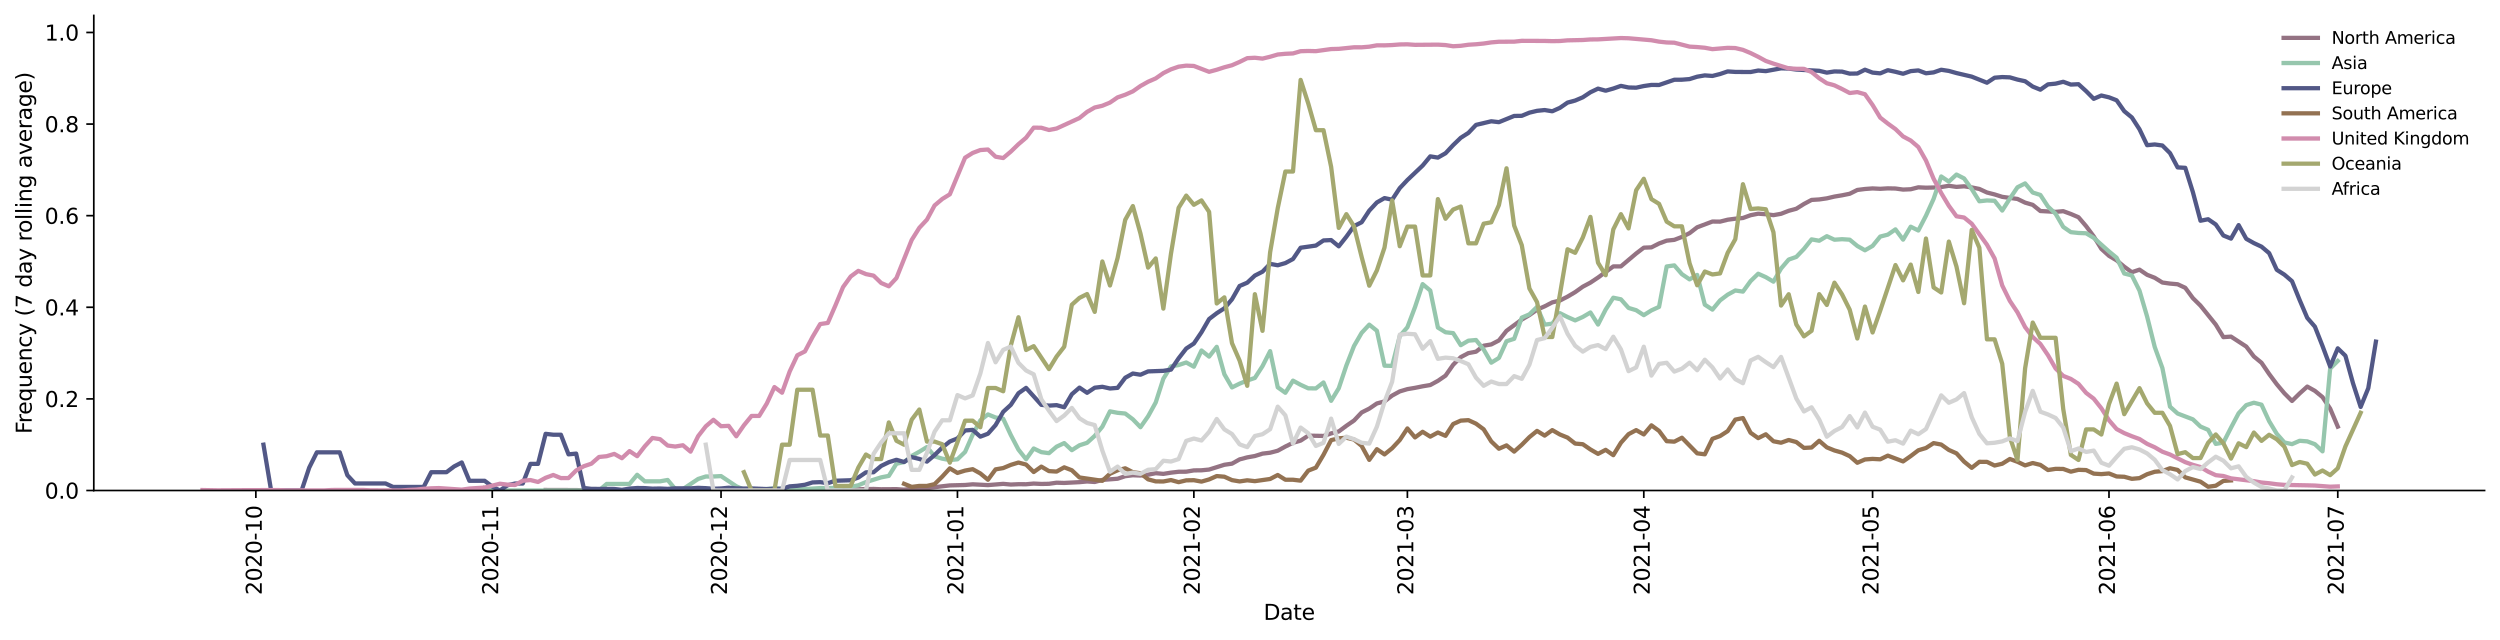 <?xml version="1.0" encoding="utf-8" standalone="no"?>
<!DOCTYPE svg PUBLIC "-//W3C//DTD SVG 1.1//EN"
  "http://www.w3.org/Graphics/SVG/1.1/DTD/svg11.dtd">
<svg height="298.621pt" version="1.1" viewBox="0 0 1166.981 298.621" width="1166.981pt" xmlns="http://www.w3.org/2000/svg" xmlns:xlink="http://www.w3.org/1999/xlink">
 <defs>
  <style type="text/css">*{stroke-linecap:butt;stroke-linejoin:round;}</style>
 </defs>
 <g id="figure_1">
  <g id="patch_1">
   <path d="M 0 298.621 
L 1166.981 298.621 
L 1166.981 0 
L 0 0 
z
" style="fill:#ffffff;"/>
  </g>
  <g id="axes_1">
   <g id="patch_2">
    <path d="M 43.781 228.96 
L 1159.781 228.96 
L 1159.781 7.2 
L 43.781 7.2 
z
" style="fill:#ffffff;"/>
   </g>
   <g id="matplotlib.axis_1">
    <g id="xtick_1">
     <g id="line2d_1">
      <defs>
       <path d="M 0 0 
L 0 3.5 
" id="m6bba696001" style="stroke:#000000;stroke-width:0.8;"/>
      </defs>
      <g>
       <use style="stroke:#000000;stroke-width:0.8;" x="119.427" xlink:href="#m6bba696001" y="228.96"/>
      </g>
     </g>
     <g id="text_1">
      <!-- 2020-10 -->
      <g transform="translate(122.187 277.743)rotate(-90)scale(0.1 -0.1)">
       <defs>
        <path d="M 1228 531 
L 3431 531 
L 3431 0 
L 469 0 
L 469 531 
Q 828 903 1448 1529 
Q 2069 2156 2228 2338 
Q 2531 2678 2651 2914 
Q 2772 3150 2772 3378 
Q 2772 3750 2511 3984 
Q 2250 4219 1831 4219 
Q 1534 4219 1204 4116 
Q 875 4013 500 3803 
L 500 4441 
Q 881 4594 1212 4672 
Q 1544 4750 1819 4750 
Q 2544 4750 2975 4387 
Q 3406 4025 3406 3419 
Q 3406 3131 3298 2873 
Q 3191 2616 2906 2266 
Q 2828 2175 2409 1742 
Q 1991 1309 1228 531 
z
" id="DejaVuSans-32" transform="scale(0.016)"/>
        <path d="M 2034 4250 
Q 1547 4250 1301 3770 
Q 1056 3291 1056 2328 
Q 1056 1369 1301 889 
Q 1547 409 2034 409 
Q 2525 409 2770 889 
Q 3016 1369 3016 2328 
Q 3016 3291 2770 3770 
Q 2525 4250 2034 4250 
z
M 2034 4750 
Q 2819 4750 3233 4129 
Q 3647 3509 3647 2328 
Q 3647 1150 3233 529 
Q 2819 -91 2034 -91 
Q 1250 -91 836 529 
Q 422 1150 422 2328 
Q 422 3509 836 4129 
Q 1250 4750 2034 4750 
z
" id="DejaVuSans-30" transform="scale(0.016)"/>
        <path d="M 313 2009 
L 1997 2009 
L 1997 1497 
L 313 1497 
L 313 2009 
z
" id="DejaVuSans-2d" transform="scale(0.016)"/>
        <path d="M 794 531 
L 1825 531 
L 1825 4091 
L 703 3866 
L 703 4441 
L 1819 4666 
L 2450 4666 
L 2450 531 
L 3481 531 
L 3481 0 
L 794 0 
L 794 531 
z
" id="DejaVuSans-31" transform="scale(0.016)"/>
       </defs>
       <use xlink:href="#DejaVuSans-32"/>
       <use x="63.623" xlink:href="#DejaVuSans-30"/>
       <use x="127.246" xlink:href="#DejaVuSans-32"/>
       <use x="190.869" xlink:href="#DejaVuSans-30"/>
       <use x="254.492" xlink:href="#DejaVuSans-2d"/>
       <use x="290.576" xlink:href="#DejaVuSans-31"/>
       <use x="354.199" xlink:href="#DejaVuSans-30"/>
      </g>
     </g>
    </g>
    <g id="xtick_2">
     <g id="line2d_2">
      <g>
       <use style="stroke:#000000;stroke-width:0.8;" x="229.781" xlink:href="#m6bba696001" y="228.96"/>
      </g>
     </g>
     <g id="text_2">
      <!-- 2020-11 -->
      <g transform="translate(232.541 277.743)rotate(-90)scale(0.1 -0.1)">
       <use xlink:href="#DejaVuSans-32"/>
       <use x="63.623" xlink:href="#DejaVuSans-30"/>
       <use x="127.246" xlink:href="#DejaVuSans-32"/>
       <use x="190.869" xlink:href="#DejaVuSans-30"/>
       <use x="254.492" xlink:href="#DejaVuSans-2d"/>
       <use x="290.576" xlink:href="#DejaVuSans-31"/>
       <use x="354.199" xlink:href="#DejaVuSans-31"/>
      </g>
     </g>
    </g>
    <g id="xtick_3">
     <g id="line2d_3">
      <g>
       <use style="stroke:#000000;stroke-width:0.8;" x="336.576" xlink:href="#m6bba696001" y="228.96"/>
      </g>
     </g>
     <g id="text_3">
      <!-- 2020-12 -->
      <g transform="translate(339.335 277.743)rotate(-90)scale(0.1 -0.1)">
       <use xlink:href="#DejaVuSans-32"/>
       <use x="63.623" xlink:href="#DejaVuSans-30"/>
       <use x="127.246" xlink:href="#DejaVuSans-32"/>
       <use x="190.869" xlink:href="#DejaVuSans-30"/>
       <use x="254.492" xlink:href="#DejaVuSans-2d"/>
       <use x="290.576" xlink:href="#DejaVuSans-31"/>
       <use x="354.199" xlink:href="#DejaVuSans-32"/>
      </g>
     </g>
    </g>
    <g id="xtick_4">
     <g id="line2d_4">
      <g>
       <use style="stroke:#000000;stroke-width:0.8;" x="446.93" xlink:href="#m6bba696001" y="228.96"/>
      </g>
     </g>
     <g id="text_4">
      <!-- 2021-01 -->
      <g transform="translate(449.689 277.743)rotate(-90)scale(0.1 -0.1)">
       <use xlink:href="#DejaVuSans-32"/>
       <use x="63.623" xlink:href="#DejaVuSans-30"/>
       <use x="127.246" xlink:href="#DejaVuSans-32"/>
       <use x="190.869" xlink:href="#DejaVuSans-31"/>
       <use x="254.492" xlink:href="#DejaVuSans-2d"/>
       <use x="290.576" xlink:href="#DejaVuSans-30"/>
       <use x="354.199" xlink:href="#DejaVuSans-31"/>
      </g>
     </g>
    </g>
    <g id="xtick_5">
     <g id="line2d_5">
      <g>
       <use style="stroke:#000000;stroke-width:0.8;" x="557.284" xlink:href="#m6bba696001" y="228.96"/>
      </g>
     </g>
     <g id="text_5">
      <!-- 2021-02 -->
      <g transform="translate(560.043 277.743)rotate(-90)scale(0.1 -0.1)">
       <use xlink:href="#DejaVuSans-32"/>
       <use x="63.623" xlink:href="#DejaVuSans-30"/>
       <use x="127.246" xlink:href="#DejaVuSans-32"/>
       <use x="190.869" xlink:href="#DejaVuSans-31"/>
       <use x="254.492" xlink:href="#DejaVuSans-2d"/>
       <use x="290.576" xlink:href="#DejaVuSans-30"/>
       <use x="354.199" xlink:href="#DejaVuSans-32"/>
      </g>
     </g>
    </g>
    <g id="xtick_6">
     <g id="line2d_6">
      <g>
       <use style="stroke:#000000;stroke-width:0.8;" x="656.958" xlink:href="#m6bba696001" y="228.96"/>
      </g>
     </g>
     <g id="text_6">
      <!-- 2021-03 -->
      <g transform="translate(659.718 277.743)rotate(-90)scale(0.1 -0.1)">
       <defs>
        <path d="M 2597 2516 
Q 3050 2419 3304 2112 
Q 3559 1806 3559 1356 
Q 3559 666 3084 287 
Q 2609 -91 1734 -91 
Q 1441 -91 1130 -33 
Q 819 25 488 141 
L 488 750 
Q 750 597 1062 519 
Q 1375 441 1716 441 
Q 2309 441 2620 675 
Q 2931 909 2931 1356 
Q 2931 1769 2642 2001 
Q 2353 2234 1838 2234 
L 1294 2234 
L 1294 2753 
L 1863 2753 
Q 2328 2753 2575 2939 
Q 2822 3125 2822 3475 
Q 2822 3834 2567 4026 
Q 2313 4219 1838 4219 
Q 1578 4219 1281 4162 
Q 984 4106 628 3988 
L 628 4550 
Q 988 4650 1302 4700 
Q 1616 4750 1894 4750 
Q 2613 4750 3031 4423 
Q 3450 4097 3450 3541 
Q 3450 3153 3228 2886 
Q 3006 2619 2597 2516 
z
" id="DejaVuSans-33" transform="scale(0.016)"/>
       </defs>
       <use xlink:href="#DejaVuSans-32"/>
       <use x="63.623" xlink:href="#DejaVuSans-30"/>
       <use x="127.246" xlink:href="#DejaVuSans-32"/>
       <use x="190.869" xlink:href="#DejaVuSans-31"/>
       <use x="254.492" xlink:href="#DejaVuSans-2d"/>
       <use x="290.576" xlink:href="#DejaVuSans-30"/>
       <use x="354.199" xlink:href="#DejaVuSans-33"/>
      </g>
     </g>
    </g>
    <g id="xtick_7">
     <g id="line2d_7">
      <g>
       <use style="stroke:#000000;stroke-width:0.8;" x="767.312" xlink:href="#m6bba696001" y="228.96"/>
      </g>
     </g>
     <g id="text_7">
      <!-- 2021-04 -->
      <g transform="translate(770.072 277.743)rotate(-90)scale(0.1 -0.1)">
       <defs>
        <path d="M 2419 4116 
L 825 1625 
L 2419 1625 
L 2419 4116 
z
M 2253 4666 
L 3047 4666 
L 3047 1625 
L 3713 1625 
L 3713 1100 
L 3047 1100 
L 3047 0 
L 2419 0 
L 2419 1100 
L 313 1100 
L 313 1709 
L 2253 4666 
z
" id="DejaVuSans-34" transform="scale(0.016)"/>
       </defs>
       <use xlink:href="#DejaVuSans-32"/>
       <use x="63.623" xlink:href="#DejaVuSans-30"/>
       <use x="127.246" xlink:href="#DejaVuSans-32"/>
       <use x="190.869" xlink:href="#DejaVuSans-31"/>
       <use x="254.492" xlink:href="#DejaVuSans-2d"/>
       <use x="290.576" xlink:href="#DejaVuSans-30"/>
       <use x="354.199" xlink:href="#DejaVuSans-34"/>
      </g>
     </g>
    </g>
    <g id="xtick_8">
     <g id="line2d_8">
      <g>
       <use style="stroke:#000000;stroke-width:0.8;" x="874.107" xlink:href="#m6bba696001" y="228.96"/>
      </g>
     </g>
     <g id="text_8">
      <!-- 2021-05 -->
      <g transform="translate(876.866 277.743)rotate(-90)scale(0.1 -0.1)">
       <defs>
        <path d="M 691 4666 
L 3169 4666 
L 3169 4134 
L 1269 4134 
L 1269 2991 
Q 1406 3038 1543 3061 
Q 1681 3084 1819 3084 
Q 2600 3084 3056 2656 
Q 3513 2228 3513 1497 
Q 3513 744 3044 326 
Q 2575 -91 1722 -91 
Q 1428 -91 1123 -41 
Q 819 9 494 109 
L 494 744 
Q 775 591 1075 516 
Q 1375 441 1709 441 
Q 2250 441 2565 725 
Q 2881 1009 2881 1497 
Q 2881 1984 2565 2268 
Q 2250 2553 1709 2553 
Q 1456 2553 1204 2497 
Q 953 2441 691 2322 
L 691 4666 
z
" id="DejaVuSans-35" transform="scale(0.016)"/>
       </defs>
       <use xlink:href="#DejaVuSans-32"/>
       <use x="63.623" xlink:href="#DejaVuSans-30"/>
       <use x="127.246" xlink:href="#DejaVuSans-32"/>
       <use x="190.869" xlink:href="#DejaVuSans-31"/>
       <use x="254.492" xlink:href="#DejaVuSans-2d"/>
       <use x="290.576" xlink:href="#DejaVuSans-30"/>
       <use x="354.199" xlink:href="#DejaVuSans-35"/>
      </g>
     </g>
    </g>
    <g id="xtick_9">
     <g id="line2d_9">
      <g>
       <use style="stroke:#000000;stroke-width:0.8;" x="984.461" xlink:href="#m6bba696001" y="228.96"/>
      </g>
     </g>
     <g id="text_9">
      <!-- 2021-06 -->
      <g transform="translate(987.22 277.743)rotate(-90)scale(0.1 -0.1)">
       <defs>
        <path d="M 2113 2584 
Q 1688 2584 1439 2293 
Q 1191 2003 1191 1497 
Q 1191 994 1439 701 
Q 1688 409 2113 409 
Q 2538 409 2786 701 
Q 3034 994 3034 1497 
Q 3034 2003 2786 2293 
Q 2538 2584 2113 2584 
z
M 3366 4563 
L 3366 3988 
Q 3128 4100 2886 4159 
Q 2644 4219 2406 4219 
Q 1781 4219 1451 3797 
Q 1122 3375 1075 2522 
Q 1259 2794 1537 2939 
Q 1816 3084 2150 3084 
Q 2853 3084 3261 2657 
Q 3669 2231 3669 1497 
Q 3669 778 3244 343 
Q 2819 -91 2113 -91 
Q 1303 -91 875 529 
Q 447 1150 447 2328 
Q 447 3434 972 4092 
Q 1497 4750 2381 4750 
Q 2619 4750 2861 4703 
Q 3103 4656 3366 4563 
z
" id="DejaVuSans-36" transform="scale(0.016)"/>
       </defs>
       <use xlink:href="#DejaVuSans-32"/>
       <use x="63.623" xlink:href="#DejaVuSans-30"/>
       <use x="127.246" xlink:href="#DejaVuSans-32"/>
       <use x="190.869" xlink:href="#DejaVuSans-31"/>
       <use x="254.492" xlink:href="#DejaVuSans-2d"/>
       <use x="290.576" xlink:href="#DejaVuSans-30"/>
       <use x="354.199" xlink:href="#DejaVuSans-36"/>
      </g>
     </g>
    </g>
    <g id="xtick_10">
     <g id="line2d_10">
      <g>
       <use style="stroke:#000000;stroke-width:0.8;" x="1091.255" xlink:href="#m6bba696001" y="228.96"/>
      </g>
     </g>
     <g id="text_10">
      <!-- 2021-07 -->
      <g transform="translate(1094.014 277.743)rotate(-90)scale(0.1 -0.1)">
       <defs>
        <path d="M 525 4666 
L 3525 4666 
L 3525 4397 
L 1831 0 
L 1172 0 
L 2766 4134 
L 525 4134 
L 525 4666 
z
" id="DejaVuSans-37" transform="scale(0.016)"/>
       </defs>
       <use xlink:href="#DejaVuSans-32"/>
       <use x="63.623" xlink:href="#DejaVuSans-30"/>
       <use x="127.246" xlink:href="#DejaVuSans-32"/>
       <use x="190.869" xlink:href="#DejaVuSans-31"/>
       <use x="254.492" xlink:href="#DejaVuSans-2d"/>
       <use x="290.576" xlink:href="#DejaVuSans-30"/>
       <use x="354.199" xlink:href="#DejaVuSans-37"/>
      </g>
     </g>
    </g>
    <g id="text_11">
     <!-- Date -->
     <g transform="translate(589.83 289.341)scale(0.1 -0.1)">
      <defs>
       <path d="M 1259 4147 
L 1259 519 
L 2022 519 
Q 2988 519 3436 956 
Q 3884 1394 3884 2338 
Q 3884 3275 3436 3711 
Q 2988 4147 2022 4147 
L 1259 4147 
z
M 628 4666 
L 1925 4666 
Q 3281 4666 3915 4102 
Q 4550 3538 4550 2338 
Q 4550 1131 3912 565 
Q 3275 0 1925 0 
L 628 0 
L 628 4666 
z
" id="DejaVuSans-44" transform="scale(0.016)"/>
       <path d="M 2194 1759 
Q 1497 1759 1228 1600 
Q 959 1441 959 1056 
Q 959 750 1161 570 
Q 1363 391 1709 391 
Q 2188 391 2477 730 
Q 2766 1069 2766 1631 
L 2766 1759 
L 2194 1759 
z
M 3341 1997 
L 3341 0 
L 2766 0 
L 2766 531 
Q 2569 213 2275 61 
Q 1981 -91 1556 -91 
Q 1019 -91 701 211 
Q 384 513 384 1019 
Q 384 1609 779 1909 
Q 1175 2209 1959 2209 
L 2766 2209 
L 2766 2266 
Q 2766 2663 2505 2880 
Q 2244 3097 1772 3097 
Q 1472 3097 1187 3025 
Q 903 2953 641 2809 
L 641 3341 
Q 956 3463 1253 3523 
Q 1550 3584 1831 3584 
Q 2591 3584 2966 3190 
Q 3341 2797 3341 1997 
z
" id="DejaVuSans-61" transform="scale(0.016)"/>
       <path d="M 1172 4494 
L 1172 3500 
L 2356 3500 
L 2356 3053 
L 1172 3053 
L 1172 1153 
Q 1172 725 1289 603 
Q 1406 481 1766 481 
L 2356 481 
L 2356 0 
L 1766 0 
Q 1100 0 847 248 
Q 594 497 594 1153 
L 594 3053 
L 172 3053 
L 172 3500 
L 594 3500 
L 594 4494 
L 1172 4494 
z
" id="DejaVuSans-74" transform="scale(0.016)"/>
       <path d="M 3597 1894 
L 3597 1613 
L 953 1613 
Q 991 1019 1311 708 
Q 1631 397 2203 397 
Q 2534 397 2845 478 
Q 3156 559 3463 722 
L 3463 178 
Q 3153 47 2828 -22 
Q 2503 -91 2169 -91 
Q 1331 -91 842 396 
Q 353 884 353 1716 
Q 353 2575 817 3079 
Q 1281 3584 2069 3584 
Q 2775 3584 3186 3129 
Q 3597 2675 3597 1894 
z
M 3022 2063 
Q 3016 2534 2758 2815 
Q 2500 3097 2075 3097 
Q 1594 3097 1305 2825 
Q 1016 2553 972 2059 
L 3022 2063 
z
" id="DejaVuSans-65" transform="scale(0.016)"/>
      </defs>
      <use xlink:href="#DejaVuSans-44"/>
      <use x="77.002" xlink:href="#DejaVuSans-61"/>
      <use x="138.281" xlink:href="#DejaVuSans-74"/>
      <use x="177.49" xlink:href="#DejaVuSans-65"/>
     </g>
    </g>
   </g>
   <g id="matplotlib.axis_2">
    <g id="ytick_1">
     <g id="line2d_11">
      <defs>
       <path d="M 0 0 
L -3.5 0 
" id="m3939fb03d6" style="stroke:#000000;stroke-width:0.8;"/>
      </defs>
      <g>
       <use style="stroke:#000000;stroke-width:0.8;" x="43.781" xlink:href="#m3939fb03d6" y="228.96"/>
      </g>
     </g>
     <g id="text_12">
      <!-- 0.0 -->
      <g transform="translate(20.878 232.759)scale(0.1 -0.1)">
       <defs>
        <path d="M 684 794 
L 1344 794 
L 1344 0 
L 684 0 
L 684 794 
z
" id="DejaVuSans-2e" transform="scale(0.016)"/>
       </defs>
       <use xlink:href="#DejaVuSans-30"/>
       <use x="63.623" xlink:href="#DejaVuSans-2e"/>
       <use x="95.41" xlink:href="#DejaVuSans-30"/>
      </g>
     </g>
    </g>
    <g id="ytick_2">
     <g id="line2d_12">
      <g>
       <use style="stroke:#000000;stroke-width:0.8;" x="43.781" xlink:href="#m3939fb03d6" y="186.199"/>
      </g>
     </g>
     <g id="text_13">
      <!-- 0.2 -->
      <g transform="translate(20.878 189.999)scale(0.1 -0.1)">
       <use xlink:href="#DejaVuSans-30"/>
       <use x="63.623" xlink:href="#DejaVuSans-2e"/>
       <use x="95.41" xlink:href="#DejaVuSans-32"/>
      </g>
     </g>
    </g>
    <g id="ytick_3">
     <g id="line2d_13">
      <g>
       <use style="stroke:#000000;stroke-width:0.8;" x="43.781" xlink:href="#m3939fb03d6" y="143.439"/>
      </g>
     </g>
     <g id="text_14">
      <!-- 0.4 -->
      <g transform="translate(20.878 147.238)scale(0.1 -0.1)">
       <use xlink:href="#DejaVuSans-30"/>
       <use x="63.623" xlink:href="#DejaVuSans-2e"/>
       <use x="95.41" xlink:href="#DejaVuSans-34"/>
      </g>
     </g>
    </g>
    <g id="ytick_4">
     <g id="line2d_14">
      <g>
       <use style="stroke:#000000;stroke-width:0.8;" x="43.781" xlink:href="#m3939fb03d6" y="100.678"/>
      </g>
     </g>
     <g id="text_15">
      <!-- 0.6 -->
      <g transform="translate(20.878 104.478)scale(0.1 -0.1)">
       <use xlink:href="#DejaVuSans-30"/>
       <use x="63.623" xlink:href="#DejaVuSans-2e"/>
       <use x="95.41" xlink:href="#DejaVuSans-36"/>
      </g>
     </g>
    </g>
    <g id="ytick_5">
     <g id="line2d_15">
      <g>
       <use style="stroke:#000000;stroke-width:0.8;" x="43.781" xlink:href="#m3939fb03d6" y="57.918"/>
      </g>
     </g>
     <g id="text_16">
      <!-- 0.8 -->
      <g transform="translate(20.878 61.717)scale(0.1 -0.1)">
       <defs>
        <path d="M 2034 2216 
Q 1584 2216 1326 1975 
Q 1069 1734 1069 1313 
Q 1069 891 1326 650 
Q 1584 409 2034 409 
Q 2484 409 2743 651 
Q 3003 894 3003 1313 
Q 3003 1734 2745 1975 
Q 2488 2216 2034 2216 
z
M 1403 2484 
Q 997 2584 770 2862 
Q 544 3141 544 3541 
Q 544 4100 942 4425 
Q 1341 4750 2034 4750 
Q 2731 4750 3128 4425 
Q 3525 4100 3525 3541 
Q 3525 3141 3298 2862 
Q 3072 2584 2669 2484 
Q 3125 2378 3379 2068 
Q 3634 1759 3634 1313 
Q 3634 634 3220 271 
Q 2806 -91 2034 -91 
Q 1263 -91 848 271 
Q 434 634 434 1313 
Q 434 1759 690 2068 
Q 947 2378 1403 2484 
z
M 1172 3481 
Q 1172 3119 1398 2916 
Q 1625 2713 2034 2713 
Q 2441 2713 2670 2916 
Q 2900 3119 2900 3481 
Q 2900 3844 2670 4047 
Q 2441 4250 2034 4250 
Q 1625 4250 1398 4047 
Q 1172 3844 1172 3481 
z
" id="DejaVuSans-38" transform="scale(0.016)"/>
       </defs>
       <use xlink:href="#DejaVuSans-30"/>
       <use x="63.623" xlink:href="#DejaVuSans-2e"/>
       <use x="95.41" xlink:href="#DejaVuSans-38"/>
      </g>
     </g>
    </g>
    <g id="ytick_6">
     <g id="line2d_16">
      <g>
       <use style="stroke:#000000;stroke-width:0.8;" x="43.781" xlink:href="#m3939fb03d6" y="15.157"/>
      </g>
     </g>
     <g id="text_17">
      <!-- 1.0 -->
      <g transform="translate(20.878 18.957)scale(0.1 -0.1)">
       <use xlink:href="#DejaVuSans-31"/>
       <use x="63.623" xlink:href="#DejaVuSans-2e"/>
       <use x="95.41" xlink:href="#DejaVuSans-30"/>
      </g>
     </g>
    </g>
    <g id="text_18">
     <!-- Frequency (7 day rolling average) -->
     <g transform="translate(14.798 202.529)rotate(-90)scale(0.1 -0.1)">
      <defs>
       <path d="M 628 4666 
L 3309 4666 
L 3309 4134 
L 1259 4134 
L 1259 2759 
L 3109 2759 
L 3109 2228 
L 1259 2228 
L 1259 0 
L 628 0 
L 628 4666 
z
" id="DejaVuSans-46" transform="scale(0.016)"/>
       <path d="M 2631 2963 
Q 2534 3019 2420 3045 
Q 2306 3072 2169 3072 
Q 1681 3072 1420 2755 
Q 1159 2438 1159 1844 
L 1159 0 
L 581 0 
L 581 3500 
L 1159 3500 
L 1159 2956 
Q 1341 3275 1631 3429 
Q 1922 3584 2338 3584 
Q 2397 3584 2469 3576 
Q 2541 3569 2628 3553 
L 2631 2963 
z
" id="DejaVuSans-72" transform="scale(0.016)"/>
       <path d="M 947 1747 
Q 947 1113 1208 752 
Q 1469 391 1925 391 
Q 2381 391 2643 752 
Q 2906 1113 2906 1747 
Q 2906 2381 2643 2742 
Q 2381 3103 1925 3103 
Q 1469 3103 1208 2742 
Q 947 2381 947 1747 
z
M 2906 525 
Q 2725 213 2448 61 
Q 2172 -91 1784 -91 
Q 1150 -91 751 415 
Q 353 922 353 1747 
Q 353 2572 751 3078 
Q 1150 3584 1784 3584 
Q 2172 3584 2448 3432 
Q 2725 3281 2906 2969 
L 2906 3500 
L 3481 3500 
L 3481 -1331 
L 2906 -1331 
L 2906 525 
z
" id="DejaVuSans-71" transform="scale(0.016)"/>
       <path d="M 544 1381 
L 544 3500 
L 1119 3500 
L 1119 1403 
Q 1119 906 1312 657 
Q 1506 409 1894 409 
Q 2359 409 2629 706 
Q 2900 1003 2900 1516 
L 2900 3500 
L 3475 3500 
L 3475 0 
L 2900 0 
L 2900 538 
Q 2691 219 2414 64 
Q 2138 -91 1772 -91 
Q 1169 -91 856 284 
Q 544 659 544 1381 
z
M 1991 3584 
L 1991 3584 
z
" id="DejaVuSans-75" transform="scale(0.016)"/>
       <path d="M 3513 2113 
L 3513 0 
L 2938 0 
L 2938 2094 
Q 2938 2591 2744 2837 
Q 2550 3084 2163 3084 
Q 1697 3084 1428 2787 
Q 1159 2491 1159 1978 
L 1159 0 
L 581 0 
L 581 3500 
L 1159 3500 
L 1159 2956 
Q 1366 3272 1645 3428 
Q 1925 3584 2291 3584 
Q 2894 3584 3203 3211 
Q 3513 2838 3513 2113 
z
" id="DejaVuSans-6e" transform="scale(0.016)"/>
       <path d="M 3122 3366 
L 3122 2828 
Q 2878 2963 2633 3030 
Q 2388 3097 2138 3097 
Q 1578 3097 1268 2742 
Q 959 2388 959 1747 
Q 959 1106 1268 751 
Q 1578 397 2138 397 
Q 2388 397 2633 464 
Q 2878 531 3122 666 
L 3122 134 
Q 2881 22 2623 -34 
Q 2366 -91 2075 -91 
Q 1284 -91 818 406 
Q 353 903 353 1747 
Q 353 2603 823 3093 
Q 1294 3584 2113 3584 
Q 2378 3584 2631 3529 
Q 2884 3475 3122 3366 
z
" id="DejaVuSans-63" transform="scale(0.016)"/>
       <path d="M 2059 -325 
Q 1816 -950 1584 -1140 
Q 1353 -1331 966 -1331 
L 506 -1331 
L 506 -850 
L 844 -850 
Q 1081 -850 1212 -737 
Q 1344 -625 1503 -206 
L 1606 56 
L 191 3500 
L 800 3500 
L 1894 763 
L 2988 3500 
L 3597 3500 
L 2059 -325 
z
" id="DejaVuSans-79" transform="scale(0.016)"/>
       <path id="DejaVuSans-20" transform="scale(0.016)"/>
       <path d="M 1984 4856 
Q 1566 4138 1362 3434 
Q 1159 2731 1159 2009 
Q 1159 1288 1364 580 
Q 1569 -128 1984 -844 
L 1484 -844 
Q 1016 -109 783 600 
Q 550 1309 550 2009 
Q 550 2706 781 3412 
Q 1013 4119 1484 4856 
L 1984 4856 
z
" id="DejaVuSans-28" transform="scale(0.016)"/>
       <path d="M 2906 2969 
L 2906 4863 
L 3481 4863 
L 3481 0 
L 2906 0 
L 2906 525 
Q 2725 213 2448 61 
Q 2172 -91 1784 -91 
Q 1150 -91 751 415 
Q 353 922 353 1747 
Q 353 2572 751 3078 
Q 1150 3584 1784 3584 
Q 2172 3584 2448 3432 
Q 2725 3281 2906 2969 
z
M 947 1747 
Q 947 1113 1208 752 
Q 1469 391 1925 391 
Q 2381 391 2643 752 
Q 2906 1113 2906 1747 
Q 2906 2381 2643 2742 
Q 2381 3103 1925 3103 
Q 1469 3103 1208 2742 
Q 947 2381 947 1747 
z
" id="DejaVuSans-64" transform="scale(0.016)"/>
       <path d="M 1959 3097 
Q 1497 3097 1228 2736 
Q 959 2375 959 1747 
Q 959 1119 1226 758 
Q 1494 397 1959 397 
Q 2419 397 2687 759 
Q 2956 1122 2956 1747 
Q 2956 2369 2687 2733 
Q 2419 3097 1959 3097 
z
M 1959 3584 
Q 2709 3584 3137 3096 
Q 3566 2609 3566 1747 
Q 3566 888 3137 398 
Q 2709 -91 1959 -91 
Q 1206 -91 779 398 
Q 353 888 353 1747 
Q 353 2609 779 3096 
Q 1206 3584 1959 3584 
z
" id="DejaVuSans-6f" transform="scale(0.016)"/>
       <path d="M 603 4863 
L 1178 4863 
L 1178 0 
L 603 0 
L 603 4863 
z
" id="DejaVuSans-6c" transform="scale(0.016)"/>
       <path d="M 603 3500 
L 1178 3500 
L 1178 0 
L 603 0 
L 603 3500 
z
M 603 4863 
L 1178 4863 
L 1178 4134 
L 603 4134 
L 603 4863 
z
" id="DejaVuSans-69" transform="scale(0.016)"/>
       <path d="M 2906 1791 
Q 2906 2416 2648 2759 
Q 2391 3103 1925 3103 
Q 1463 3103 1205 2759 
Q 947 2416 947 1791 
Q 947 1169 1205 825 
Q 1463 481 1925 481 
Q 2391 481 2648 825 
Q 2906 1169 2906 1791 
z
M 3481 434 
Q 3481 -459 3084 -895 
Q 2688 -1331 1869 -1331 
Q 1566 -1331 1297 -1286 
Q 1028 -1241 775 -1147 
L 775 -588 
Q 1028 -725 1275 -790 
Q 1522 -856 1778 -856 
Q 2344 -856 2625 -561 
Q 2906 -266 2906 331 
L 2906 616 
Q 2728 306 2450 153 
Q 2172 0 1784 0 
Q 1141 0 747 490 
Q 353 981 353 1791 
Q 353 2603 747 3093 
Q 1141 3584 1784 3584 
Q 2172 3584 2450 3431 
Q 2728 3278 2906 2969 
L 2906 3500 
L 3481 3500 
L 3481 434 
z
" id="DejaVuSans-67" transform="scale(0.016)"/>
       <path d="M 191 3500 
L 800 3500 
L 1894 563 
L 2988 3500 
L 3597 3500 
L 2284 0 
L 1503 0 
L 191 3500 
z
" id="DejaVuSans-76" transform="scale(0.016)"/>
       <path d="M 513 4856 
L 1013 4856 
Q 1481 4119 1714 3412 
Q 1947 2706 1947 2009 
Q 1947 1309 1714 600 
Q 1481 -109 1013 -844 
L 513 -844 
Q 928 -128 1133 580 
Q 1338 1288 1338 2009 
Q 1338 2731 1133 3434 
Q 928 4138 513 4856 
z
" id="DejaVuSans-29" transform="scale(0.016)"/>
      </defs>
      <use xlink:href="#DejaVuSans-46"/>
      <use x="50.27" xlink:href="#DejaVuSans-72"/>
      <use x="89.133" xlink:href="#DejaVuSans-65"/>
      <use x="150.656" xlink:href="#DejaVuSans-71"/>
      <use x="214.133" xlink:href="#DejaVuSans-75"/>
      <use x="277.512" xlink:href="#DejaVuSans-65"/>
      <use x="339.035" xlink:href="#DejaVuSans-6e"/>
      <use x="402.414" xlink:href="#DejaVuSans-63"/>
      <use x="457.395" xlink:href="#DejaVuSans-79"/>
      <use x="516.574" xlink:href="#DejaVuSans-20"/>
      <use x="548.361" xlink:href="#DejaVuSans-28"/>
      <use x="587.375" xlink:href="#DejaVuSans-37"/>
      <use x="650.998" xlink:href="#DejaVuSans-20"/>
      <use x="682.785" xlink:href="#DejaVuSans-64"/>
      <use x="746.262" xlink:href="#DejaVuSans-61"/>
      <use x="807.541" xlink:href="#DejaVuSans-79"/>
      <use x="866.721" xlink:href="#DejaVuSans-20"/>
      <use x="898.508" xlink:href="#DejaVuSans-72"/>
      <use x="937.371" xlink:href="#DejaVuSans-6f"/>
      <use x="998.553" xlink:href="#DejaVuSans-6c"/>
      <use x="1026.336" xlink:href="#DejaVuSans-6c"/>
      <use x="1054.119" xlink:href="#DejaVuSans-69"/>
      <use x="1081.902" xlink:href="#DejaVuSans-6e"/>
      <use x="1145.281" xlink:href="#DejaVuSans-67"/>
      <use x="1208.758" xlink:href="#DejaVuSans-20"/>
      <use x="1240.545" xlink:href="#DejaVuSans-61"/>
      <use x="1301.824" xlink:href="#DejaVuSans-76"/>
      <use x="1361.004" xlink:href="#DejaVuSans-65"/>
      <use x="1422.527" xlink:href="#DejaVuSans-72"/>
      <use x="1463.641" xlink:href="#DejaVuSans-61"/>
      <use x="1524.92" xlink:href="#DejaVuSans-67"/>
      <use x="1588.396" xlink:href="#DejaVuSans-65"/>
      <use x="1649.92" xlink:href="#DejaVuSans-29"/>
     </g>
    </g>
   </g>
   <g id="line2d_17">
    <path clip-path="url(#p50e6f6524d)" d="M 254.7 228.714 
L 265.379 228.749 
L 268.939 228.749 
L 272.499 228.915 
L 297.418 228.808 
L 300.977 228.692 
L 315.217 228.729 
L 318.776 228.846 
L 325.896 228.935 
L 333.016 228.96 
L 340.135 228.712 
L 350.815 228.712 
L 357.934 228.882 
L 379.293 228.778 
L 407.772 228.241 
L 411.331 228.377 
L 418.451 228.328 
L 422.011 228.573 
L 425.571 228.18 
L 432.69 227.873 
L 439.81 226.996 
L 443.37 226.585 
L 450.489 226.393 
L 454.049 226.073 
L 461.169 226.444 
L 468.288 225.861 
L 471.848 226.183 
L 475.408 226.024 
L 478.968 226.043 
L 482.528 225.726 
L 486.087 225.903 
L 489.647 225.835 
L 493.207 225.323 
L 496.767 225.435 
L 503.887 225.068 
L 507.446 224.746 
L 511.006 224.983 
L 514.566 224.02 
L 521.686 223.467 
L 525.245 222.283 
L 528.805 221.845 
L 532.365 221.983 
L 535.925 221.59 
L 539.485 220.876 
L 543.044 221.199 
L 546.604 220.633 
L 550.164 220.217 
L 553.724 220.181 
L 557.284 219.578 
L 560.843 219.531 
L 564.403 219.182 
L 571.523 216.951 
L 575.083 216.433 
L 578.642 214.436 
L 582.202 213.497 
L 585.762 212.868 
L 589.322 211.75 
L 592.882 211.326 
L 596.442 210.393 
L 600.001 208.438 
L 603.561 206.688 
L 607.121 205.671 
L 610.681 203.354 
L 617.8 203.492 
L 621.36 202.306 
L 624.92 201.404 
L 628.48 198.759 
L 632.04 196.3 
L 635.599 192.544 
L 639.159 190.747 
L 642.719 188.332 
L 646.279 187.368 
L 649.839 184.651 
L 653.398 182.71 
L 656.958 181.644 
L 660.518 181.045 
L 664.078 180.323 
L 667.638 179.727 
L 671.198 177.783 
L 674.757 175.343 
L 678.317 170.281 
L 681.877 166.704 
L 685.437 164.825 
L 688.997 164.169 
L 692.556 161.373 
L 696.116 160.774 
L 699.676 158.925 
L 703.236 154.42 
L 710.355 149.162 
L 713.915 147.08 
L 717.475 144.56 
L 721.035 142.992 
L 724.595 141.144 
L 728.154 140.285 
L 731.714 138.467 
L 735.274 136.36 
L 738.834 133.827 
L 742.394 131.93 
L 745.953 129.556 
L 753.073 124.367 
L 756.633 124.34 
L 763.753 118.332 
L 767.312 115.61 
L 770.872 115.464 
L 774.432 113.654 
L 777.992 112.339 
L 781.552 111.961 
L 785.111 110.601 
L 788.671 108.833 
L 792.231 106.094 
L 799.351 103.411 
L 802.91 103.459 
L 806.47 102.557 
L 810.03 102.088 
L 813.59 101.759 
L 817.15 100.458 
L 820.709 99.751 
L 824.269 100.002 
L 827.829 100.43 
L 831.389 99.794 
L 834.949 98.405 
L 838.509 97.442 
L 842.068 95.217 
L 845.628 93.324 
L 849.188 93.102 
L 852.748 92.587 
L 856.308 91.759 
L 859.867 91.166 
L 863.427 90.444 
L 866.987 88.671 
L 870.547 88.218 
L 874.107 87.956 
L 877.666 88.138 
L 881.226 87.925 
L 884.786 87.998 
L 888.346 88.494 
L 891.906 88.342 
L 895.465 87.442 
L 899.025 87.616 
L 902.585 87.533 
L 906.145 87.314 
L 909.705 86.731 
L 913.265 87.237 
L 916.824 86.963 
L 920.384 87.488 
L 923.944 88.204 
L 927.504 89.857 
L 931.064 90.759 
L 934.623 91.886 
L 941.743 92.869 
L 945.303 94.585 
L 948.863 95.622 
L 952.422 98.503 
L 959.542 98.895 
L 963.102 98.573 
L 966.662 99.882 
L 970.221 101.399 
L 973.781 105.567 
L 977.341 110.351 
L 980.901 116.167 
L 984.461 119.416 
L 988.02 121.537 
L 991.58 124.492 
L 995.14 127.071 
L 998.7 125.868 
L 1002.26 128.276 
L 1005.82 129.673 
L 1009.379 131.879 
L 1012.939 132.375 
L 1016.499 132.689 
L 1020.059 134.339 
L 1023.619 139.158 
L 1027.178 142.677 
L 1034.298 151.513 
L 1037.858 157.368 
L 1041.418 157.128 
L 1048.537 161.77 
L 1052.097 166.412 
L 1055.657 169.341 
L 1059.217 174.575 
L 1062.776 179.354 
L 1066.336 183.592 
L 1069.896 187.164 
L 1073.456 183.655 
L 1077.016 180.457 
L 1080.576 182.446 
L 1084.135 185.368 
L 1087.695 190.738 
L 1091.255 199.137 
L 1091.255 199.137 
" style="fill:none;stroke:#947383;stroke-linecap:square;stroke-width:2;"/>
   </g>
   <g id="line2d_18">
    <path clip-path="url(#p50e6f6524d)" d="M 226.221 227.804 
L 229.781 228.96 
L 279.619 228.96 
L 283.178 225.906 
L 293.858 225.906 
L 297.418 221.63 
L 300.977 224.684 
L 308.097 224.684 
L 311.657 224.046 
L 315.217 228.322 
L 318.776 228.322 
L 325.896 223.569 
L 329.456 222.426 
L 333.016 222.426 
L 336.576 222.233 
L 343.695 226.986 
L 347.255 228.563 
L 354.375 228.481 
L 357.934 228.288 
L 361.494 227.936 
L 365.054 228.14 
L 368.614 227.819 
L 375.733 228.287 
L 382.853 227.827 
L 386.413 227.867 
L 389.973 227.703 
L 393.532 227.079 
L 397.092 227.271 
L 400.652 226.522 
L 404.212 225.042 
L 411.331 222.824 
L 414.891 222.141 
L 418.451 216.455 
L 422.011 215.7 
L 425.571 212.845 
L 429.131 210.86 
L 432.69 208.678 
L 436.25 213.015 
L 439.81 214.1 
L 443.37 214.755 
L 446.93 214.394 
L 450.489 210.972 
L 454.049 202.897 
L 457.609 196.215 
L 461.169 193.453 
L 464.729 194.89 
L 468.288 195.453 
L 471.848 203.081 
L 475.408 209.881 
L 478.968 214.355 
L 482.528 209.352 
L 486.087 211.056 
L 489.647 211.535 
L 493.207 208.503 
L 496.767 206.833 
L 500.327 210.133 
L 503.887 207.856 
L 507.446 206.704 
L 511.006 203.463 
L 514.566 199.17 
L 518.126 192.015 
L 521.686 192.702 
L 525.245 193.03 
L 528.805 195.728 
L 532.365 199.408 
L 535.925 194.328 
L 539.485 187.86 
L 543.044 176.774 
L 546.604 171.022 
L 550.164 170.4 
L 553.724 169.204 
L 557.284 171.17 
L 560.843 163.613 
L 564.403 166.455 
L 567.963 161.901 
L 571.523 174.698 
L 575.083 180.842 
L 578.642 179.08 
L 582.202 177.625 
L 585.762 176.43 
L 589.322 170.914 
L 592.882 163.912 
L 596.442 180.799 
L 600.001 183.342 
L 603.561 177.686 
L 607.121 179.624 
L 610.681 181.265 
L 614.241 181.305 
L 617.8 178.537 
L 621.36 187.096 
L 624.92 181.24 
L 628.48 170.598 
L 632.04 161.518 
L 635.599 155.374 
L 639.159 151.551 
L 642.719 154.392 
L 646.279 170.7 
L 649.839 170.806 
L 653.398 156.89 
L 656.958 152.768 
L 660.518 143.342 
L 664.078 132.635 
L 667.638 135.638 
L 671.198 152.902 
L 674.757 155.102 
L 678.317 155.493 
L 681.877 161.121 
L 685.437 159.033 
L 688.997 158.712 
L 692.556 163.132 
L 696.116 169.292 
L 699.676 167.096 
L 703.236 159.29 
L 706.796 158.153 
L 710.355 148.268 
L 713.915 146.745 
L 717.475 143.278 
L 721.035 151.535 
L 724.595 151.084 
L 728.154 146.186 
L 731.714 147.982 
L 735.274 149.553 
L 738.834 147.954 
L 742.394 145.865 
L 745.953 151.492 
L 749.513 144.496 
L 753.073 138.972 
L 756.633 139.72 
L 760.193 143.741 
L 763.753 144.799 
L 767.312 147.109 
L 770.872 144.88 
L 774.432 143.255 
L 777.992 124.387 
L 781.552 123.878 
L 785.111 127.986 
L 788.671 130.41 
L 792.231 128.336 
L 795.791 142.21 
L 799.351 144.521 
L 802.91 140.225 
L 806.47 137.546 
L 810.03 135.594 
L 813.59 136.117 
L 817.15 131.224 
L 820.709 127.777 
L 824.269 129.375 
L 827.829 131.473 
L 831.389 125.327 
L 834.949 121.163 
L 838.509 119.921 
L 842.068 116.202 
L 845.628 111.738 
L 849.188 112.381 
L 852.748 110.255 
L 856.308 111.899 
L 859.867 111.657 
L 863.427 111.885 
L 866.987 114.818 
L 870.547 116.825 
L 874.107 114.793 
L 877.666 110.433 
L 881.226 109.525 
L 884.786 107.072 
L 888.346 111.856 
L 891.906 105.827 
L 895.465 107.598 
L 899.025 100.699 
L 902.585 92.846 
L 906.145 82.379 
L 909.705 84.769 
L 913.265 81.482 
L 916.824 83.298 
L 920.384 88.248 
L 923.944 93.952 
L 927.504 93.57 
L 931.064 93.72 
L 934.623 98.287 
L 938.183 92.697 
L 941.743 87.414 
L 945.303 85.616 
L 948.863 89.879 
L 952.422 90.998 
L 955.982 96.42 
L 959.542 99.8 
L 963.102 105.917 
L 966.662 108.373 
L 970.221 108.749 
L 973.781 108.894 
L 977.341 111.022 
L 984.461 117.388 
L 988.02 120.307 
L 991.58 127.674 
L 995.14 128.574 
L 998.7 135.664 
L 1002.26 147.788 
L 1005.82 161.99 
L 1009.379 171.78 
L 1012.939 189.825 
L 1016.499 193.031 
L 1023.619 195.749 
L 1027.178 199.122 
L 1030.738 200.64 
L 1034.298 207.205 
L 1037.858 206.594 
L 1041.418 199.623 
L 1044.977 192.911 
L 1048.537 189.102 
L 1052.097 187.991 
L 1055.657 188.904 
L 1059.217 196.604 
L 1062.776 202.496 
L 1066.336 206.537 
L 1069.896 207.31 
L 1073.456 205.761 
L 1077.016 206.03 
L 1080.576 207.348 
L 1084.135 210.68 
L 1087.695 172.058 
L 1091.255 168.494 
L 1091.255 168.494 
" style="fill:none;stroke:#96c6ad;stroke-linecap:square;stroke-width:2;"/>
   </g>
   <g id="line2d_19">
    <path clip-path="url(#p50e6f6524d)" d="M 122.987 207.58 
L 126.547 228.96 
L 140.786 228.96 
L 144.346 218.27 
L 147.906 211.143 
L 158.585 211.143 
L 162.145 221.833 
L 165.705 225.671 
L 179.944 225.671 
L 183.504 227.315 
L 197.743 227.315 
L 201.303 220.408 
L 208.422 220.408 
L 211.982 217.735 
L 215.542 215.876 
L 219.102 224.428 
L 226.221 224.428 
L 229.781 227.101 
L 233.341 228.96 
L 236.901 226.54 
L 240.461 225.701 
L 244.02 225.701 
L 247.58 216.538 
L 251.14 216.538 
L 254.7 202.512 
L 258.26 202.926 
L 261.82 202.926 
L 265.379 212.089 
L 268.939 211.744 
L 272.499 227.783 
L 276.059 228.208 
L 286.738 228.251 
L 290.298 228.658 
L 293.858 228.068 
L 297.418 227.804 
L 300.977 227.847 
L 304.537 228.106 
L 308.097 228.037 
L 311.657 228.199 
L 315.217 227.966 
L 322.336 227.966 
L 325.896 227.725 
L 329.456 227.873 
L 333.016 228.146 
L 336.576 228.015 
L 340.135 227.667 
L 343.695 227.977 
L 347.255 228.054 
L 350.815 228.005 
L 357.934 228.291 
L 361.494 228.166 
L 365.054 228.154 
L 368.614 227.037 
L 372.174 226.765 
L 375.733 226.285 
L 379.293 225.194 
L 382.853 225.063 
L 386.413 225.531 
L 389.973 224.409 
L 397.092 224.172 
L 400.652 222.923 
L 404.212 220.48 
L 407.772 220.439 
L 411.331 217.488 
L 414.891 215.755 
L 418.451 214.626 
L 422.011 215.66 
L 425.571 213.377 
L 429.131 214.23 
L 432.69 215.471 
L 436.25 212.427 
L 439.81 208.944 
L 443.37 206.09 
L 446.93 204.644 
L 450.489 200.943 
L 454.049 200.667 
L 457.609 203.821 
L 461.169 202.464 
L 464.729 198.436 
L 468.288 192.239 
L 471.848 188.974 
L 475.408 183.558 
L 478.968 181.061 
L 486.087 188.975 
L 489.647 189.344 
L 493.207 189.115 
L 496.767 190.1 
L 500.327 184.017 
L 503.887 180.94 
L 507.446 183.355 
L 511.006 180.978 
L 514.566 180.555 
L 518.126 181.34 
L 521.686 181.051 
L 525.245 176.328 
L 528.805 174.356 
L 532.365 174.919 
L 535.925 173.368 
L 543.044 173.103 
L 546.604 172.539 
L 550.164 167.27 
L 553.724 162.697 
L 557.284 160.354 
L 560.843 155.091 
L 564.403 148.927 
L 567.963 146.207 
L 571.523 143.904 
L 575.083 139.71 
L 578.642 133.479 
L 582.202 131.962 
L 585.762 128.639 
L 589.322 126.827 
L 592.882 123.173 
L 596.442 123.825 
L 600.001 122.799 
L 603.561 120.902 
L 607.121 115.642 
L 614.241 114.633 
L 617.8 112.237 
L 621.36 112.064 
L 624.92 114.977 
L 628.48 110.484 
L 632.04 105.532 
L 635.599 103.75 
L 639.159 98.324 
L 642.719 94.497 
L 646.279 92.467 
L 649.839 93.215 
L 653.398 87.809 
L 656.958 84.026 
L 664.078 77.282 
L 667.638 72.991 
L 671.198 73.565 
L 674.757 71.537 
L 678.317 67.742 
L 681.877 64.313 
L 685.437 62.037 
L 688.997 58.299 
L 696.116 56.613 
L 699.676 57.024 
L 706.796 54.122 
L 710.355 54.064 
L 713.915 52.588 
L 717.475 51.735 
L 721.035 51.367 
L 724.595 51.944 
L 728.154 50.344 
L 731.714 47.89 
L 735.274 46.935 
L 738.834 45.423 
L 742.394 43.069 
L 745.953 41.367 
L 749.513 42.338 
L 753.073 41.333 
L 756.633 40.087 
L 760.193 40.837 
L 763.753 40.93 
L 767.312 40.165 
L 770.872 39.643 
L 774.432 39.67 
L 781.552 37.232 
L 785.111 37.202 
L 788.671 36.913 
L 792.231 35.801 
L 795.791 35.196 
L 799.351 35.452 
L 802.91 34.55 
L 806.47 33.343 
L 810.03 33.573 
L 817.15 33.621 
L 820.709 32.927 
L 824.269 33.202 
L 831.389 31.904 
L 834.949 32.002 
L 838.509 32.473 
L 849.188 33.054 
L 852.748 33.903 
L 856.308 33.349 
L 859.867 33.434 
L 863.427 34.377 
L 866.987 34.314 
L 870.547 32.542 
L 874.107 33.892 
L 877.666 34.242 
L 881.226 32.759 
L 884.786 33.518 
L 888.346 34.427 
L 891.906 33.199 
L 895.465 32.873 
L 899.025 34.204 
L 902.585 33.796 
L 906.145 32.56 
L 909.705 33.105 
L 913.265 34.104 
L 920.384 35.77 
L 927.504 38.61 
L 931.064 36.272 
L 934.623 35.97 
L 938.183 36.112 
L 941.743 37.144 
L 945.303 37.917 
L 948.863 40.422 
L 952.422 41.863 
L 955.982 39.382 
L 959.542 39.049 
L 963.102 38.173 
L 966.662 39.476 
L 970.221 39.302 
L 973.781 42.538 
L 977.341 46.124 
L 980.901 44.589 
L 984.461 45.432 
L 988.02 46.814 
L 991.58 51.9 
L 995.14 54.826 
L 998.7 60.35 
L 1002.26 67.77 
L 1005.82 67.435 
L 1009.379 67.917 
L 1012.939 71.467 
L 1016.499 78.141 
L 1020.059 78.34 
L 1023.619 89.679 
L 1027.178 103.034 
L 1030.738 102.337 
L 1034.298 104.775 
L 1037.858 109.931 
L 1041.418 111.38 
L 1044.977 105.08 
L 1048.537 111.484 
L 1052.097 113.478 
L 1055.657 115.142 
L 1059.217 118.15 
L 1062.776 125.936 
L 1066.336 128.209 
L 1069.896 131.262 
L 1073.456 140.058 
L 1077.016 148.392 
L 1080.576 152.489 
L 1084.135 161.524 
L 1087.695 171.076 
L 1091.255 162.606 
L 1094.815 166.061 
L 1098.375 178.938 
L 1101.934 189.947 
L 1105.494 181.201 
L 1109.054 159.47 
L 1109.054 159.47 
" style="fill:none;stroke:#525886;stroke-linecap:square;stroke-width:2;"/>
   </g>
   <g id="line2d_20">
    <path clip-path="url(#p50e6f6524d)" d="M 422.011 225.834 
L 425.571 227.283 
L 429.131 226.822 
L 432.69 226.822 
L 436.25 226 
L 439.81 222.509 
L 443.37 218.622 
L 446.93 220.76 
L 450.489 219.663 
L 454.049 219.011 
L 457.609 220.993 
L 461.169 223.94 
L 464.729 219.099 
L 468.288 218.485 
L 471.848 216.996 
L 475.408 215.914 
L 478.968 216.854 
L 482.528 220.33 
L 486.087 217.817 
L 489.647 219.908 
L 493.207 220.124 
L 496.767 218.15 
L 500.327 219.515 
L 503.887 222.883 
L 514.566 224.436 
L 518.126 221.146 
L 521.686 219.523 
L 525.245 218.602 
L 528.805 220.422 
L 532.365 220.913 
L 535.925 223.757 
L 539.485 224.709 
L 543.044 224.747 
L 546.604 224.089 
L 550.164 225.072 
L 553.724 224.222 
L 557.284 224.153 
L 560.843 224.809 
L 564.403 223.79 
L 567.963 222.225 
L 571.523 222.526 
L 575.083 224.122 
L 578.642 224.724 
L 582.202 224.2 
L 585.762 224.598 
L 592.882 223.585 
L 596.442 221.726 
L 600.001 223.927 
L 603.561 223.938 
L 607.121 224.361 
L 610.681 219.681 
L 614.241 218.292 
L 617.8 212.291 
L 621.36 205.446 
L 624.92 204.606 
L 628.48 204.337 
L 632.04 205.171 
L 635.599 208.145 
L 639.159 214.66 
L 642.719 209.681 
L 646.279 212.11 
L 649.839 209.223 
L 653.398 205.409 
L 656.958 199.997 
L 660.518 204.179 
L 664.078 201.564 
L 667.638 203.811 
L 671.198 201.89 
L 674.757 203.442 
L 678.317 197.931 
L 681.877 196.342 
L 685.437 196.125 
L 688.997 197.761 
L 692.556 200.385 
L 696.116 206.061 
L 699.676 209.464 
L 703.236 207.907 
L 706.796 210.803 
L 710.355 207.626 
L 713.915 204.041 
L 717.475 201.145 
L 721.035 203.333 
L 724.595 200.777 
L 728.154 202.815 
L 731.714 204.268 
L 735.274 207.059 
L 738.834 207.356 
L 742.394 209.802 
L 745.953 211.859 
L 749.513 209.988 
L 753.073 212.469 
L 756.633 206.659 
L 760.193 202.665 
L 763.753 200.773 
L 767.312 202.785 
L 770.872 198.551 
L 774.432 201.145 
L 777.992 205.935 
L 781.552 206.165 
L 785.111 204.334 
L 792.231 211.61 
L 795.791 212.068 
L 799.351 204.842 
L 802.91 203.544 
L 806.47 201.237 
L 810.03 195.869 
L 813.59 195.152 
L 817.15 202.005 
L 820.709 204.509 
L 824.269 202.729 
L 827.829 205.984 
L 831.389 206.656 
L 834.949 205.384 
L 838.509 206.341 
L 842.068 209.082 
L 845.628 208.896 
L 849.188 205.756 
L 852.748 208.83 
L 856.308 210.274 
L 859.867 211.283 
L 863.427 212.925 
L 866.987 216.018 
L 870.547 214.471 
L 874.107 214.208 
L 877.666 214.402 
L 881.226 212.685 
L 888.346 215.389 
L 891.906 212.894 
L 895.465 210.194 
L 899.025 209.125 
L 902.585 206.842 
L 906.145 207.51 
L 909.705 210.035 
L 913.265 211.611 
L 916.824 215.484 
L 920.384 218.384 
L 923.944 215.577 
L 927.504 215.604 
L 931.064 217.3 
L 934.623 216.471 
L 938.183 214.251 
L 941.743 215.561 
L 945.303 217.242 
L 948.863 216.139 
L 952.422 217.01 
L 955.982 219.408 
L 959.542 218.857 
L 963.102 218.902 
L 966.662 220.173 
L 970.221 219.306 
L 973.781 219.428 
L 977.341 221.089 
L 980.901 221.308 
L 984.461 221.01 
L 988.02 222.41 
L 991.58 222.552 
L 995.14 223.514 
L 998.7 223.186 
L 1002.26 221.364 
L 1005.82 220.22 
L 1009.379 219.902 
L 1012.939 218.57 
L 1016.499 219.363 
L 1020.059 222.83 
L 1027.178 224.843 
L 1030.738 227.219 
L 1034.298 226.735 
L 1037.858 224.485 
L 1041.418 224.261 
L 1041.418 224.261 
" style="fill:none;stroke:#937252;stroke-linecap:square;stroke-width:2;"/>
   </g>
   <g id="line2d_21">
    <path clip-path="url(#p50e6f6524d)" d="M 94.509 228.744 
L 101.628 228.881 
L 115.867 228.79 
L 130.107 228.761 
L 133.666 228.931 
L 144.346 228.911 
L 151.465 228.911 
L 155.025 228.717 
L 169.265 228.69 
L 172.824 228.884 
L 187.064 228.96 
L 190.623 228.694 
L 194.183 228.547 
L 197.743 228.167 
L 201.303 227.941 
L 204.863 227.83 
L 215.542 228.565 
L 219.102 228.052 
L 226.221 227.592 
L 233.341 225.804 
L 236.901 226.226 
L 240.461 226.392 
L 244.02 224.401 
L 247.58 224.081 
L 251.14 224.975 
L 254.7 223.026 
L 258.26 221.722 
L 261.82 223.172 
L 265.379 223.149 
L 268.939 219.628 
L 272.499 217.641 
L 276.059 216.444 
L 279.619 213.315 
L 283.178 212.953 
L 286.738 211.886 
L 290.298 213.877 
L 293.858 210.571 
L 297.418 212.939 
L 300.977 208.335 
L 304.537 204.448 
L 308.097 204.992 
L 311.657 207.976 
L 315.217 208.44 
L 318.776 207.841 
L 322.336 210.818 
L 325.896 203.583 
L 329.456 199.002 
L 333.016 195.964 
L 336.576 198.954 
L 340.135 198.784 
L 343.695 203.644 
L 347.255 198.517 
L 350.815 194.166 
L 354.375 194.161 
L 357.934 188.358 
L 361.494 180.679 
L 365.054 183.309 
L 368.614 173.421 
L 372.174 165.847 
L 375.733 164.033 
L 379.293 157.273 
L 382.853 151.27 
L 386.413 150.739 
L 389.973 142.558 
L 393.532 134.004 
L 397.092 129.074 
L 400.652 126.442 
L 404.212 127.947 
L 407.772 128.662 
L 411.331 132.106 
L 414.891 133.636 
L 418.451 129.8 
L 425.571 112.017 
L 429.131 106.344 
L 432.69 102.527 
L 436.25 95.909 
L 439.81 92.899 
L 443.37 90.701 
L 450.489 73.616 
L 454.049 71.389 
L 457.609 70.045 
L 461.169 69.787 
L 464.729 73.15 
L 468.288 73.769 
L 471.848 70.758 
L 475.408 67.313 
L 478.968 64.278 
L 482.528 59.581 
L 486.087 59.637 
L 489.647 60.684 
L 493.207 59.992 
L 503.887 55.093 
L 507.446 52.221 
L 511.006 50.178 
L 514.566 49.36 
L 518.126 47.884 
L 521.686 45.452 
L 525.245 44.222 
L 528.805 42.643 
L 532.365 40.144 
L 535.925 38.152 
L 539.485 36.594 
L 543.044 34.121 
L 546.604 32.36 
L 550.164 31.123 
L 553.724 30.641 
L 557.284 30.787 
L 564.403 33.518 
L 567.963 32.559 
L 571.523 31.403 
L 575.083 30.455 
L 578.642 28.898 
L 582.202 27.15 
L 585.762 26.964 
L 589.322 27.354 
L 592.882 26.49 
L 596.442 25.443 
L 600.001 25.112 
L 603.561 24.945 
L 607.121 23.901 
L 610.681 23.793 
L 614.241 23.883 
L 621.36 22.901 
L 624.92 22.806 
L 632.04 22.078 
L 635.599 22.084 
L 639.159 21.795 
L 642.719 21.164 
L 646.279 21.175 
L 649.839 21.028 
L 653.398 20.75 
L 656.958 20.69 
L 660.518 20.935 
L 671.198 20.839 
L 674.757 21.044 
L 678.317 21.591 
L 681.877 21.385 
L 685.437 20.883 
L 688.997 20.663 
L 692.556 20.317 
L 696.116 19.79 
L 699.676 19.483 
L 706.796 19.447 
L 710.355 19.06 
L 721.035 19.107 
L 724.595 19.21 
L 728.154 19.145 
L 731.714 18.834 
L 738.834 18.678 
L 742.394 18.42 
L 745.953 18.376 
L 756.633 17.76 
L 760.193 17.861 
L 770.872 18.787 
L 774.432 19.435 
L 777.992 19.82 
L 781.552 19.933 
L 788.671 21.762 
L 792.231 21.969 
L 795.791 22.292 
L 799.351 22.941 
L 806.47 22.334 
L 810.03 22.433 
L 813.59 23.276 
L 817.15 24.762 
L 820.709 26.514 
L 824.269 28.455 
L 827.829 29.698 
L 834.949 31.93 
L 838.509 32.109 
L 842.068 32.138 
L 845.628 33.636 
L 849.188 36.542 
L 852.748 38.863 
L 856.308 39.841 
L 859.867 41.559 
L 863.427 43.423 
L 866.987 42.989 
L 870.547 43.991 
L 874.107 49.01 
L 877.666 54.901 
L 881.226 57.691 
L 884.786 60.254 
L 888.346 63.696 
L 891.906 65.596 
L 895.465 68.633 
L 899.025 74.928 
L 902.585 83.421 
L 906.145 90.125 
L 909.705 96.065 
L 913.265 100.96 
L 916.824 101.538 
L 920.384 104.427 
L 927.504 114.246 
L 931.064 120.666 
L 934.623 133.259 
L 938.183 140.472 
L 941.743 145.805 
L 945.303 152.699 
L 948.863 157.331 
L 952.422 160.563 
L 955.982 165.801 
L 959.542 172 
L 963.102 175.466 
L 966.662 176.886 
L 970.221 179.188 
L 973.781 183.391 
L 977.341 186.115 
L 980.901 190.58 
L 984.461 196.182 
L 988.02 200.286 
L 991.58 202.177 
L 995.14 203.631 
L 998.7 204.936 
L 1002.26 207.189 
L 1005.82 208.791 
L 1009.379 210.854 
L 1012.939 212.161 
L 1020.059 215.731 
L 1023.619 216.984 
L 1027.178 218.013 
L 1030.738 220.158 
L 1034.298 221.807 
L 1037.858 222.198 
L 1041.418 223.301 
L 1052.097 224.603 
L 1055.657 225.234 
L 1059.217 225.578 
L 1062.776 226.043 
L 1066.336 226.34 
L 1077.016 226.554 
L 1080.576 226.65 
L 1087.695 227.185 
L 1091.255 227.053 
L 1091.255 227.053 
" style="fill:none;stroke:#d18cad;stroke-linecap:square;stroke-width:2;"/>
   </g>
   <g id="line2d_22">
    <path clip-path="url(#p50e6f6524d)" d="M 347.255 220.408 
L 350.815 228.96 
L 361.494 228.96 
L 365.054 207.58 
L 368.614 207.58 
L 372.174 181.923 
L 379.293 181.923 
L 382.853 203.304 
L 386.413 203.304 
L 389.973 226.822 
L 397.092 226.822 
L 400.652 218.27 
L 404.212 212.161 
L 407.772 214.299 
L 411.331 214.299 
L 414.891 197.195 
L 418.451 205.747 
L 422.011 207.58 
L 425.571 195.918 
L 429.131 191.167 
L 432.69 206.133 
L 436.25 206.133 
L 439.81 207.355 
L 443.37 215.962 
L 446.93 206.46 
L 450.489 196.381 
L 454.049 196.381 
L 457.609 199.435 
L 461.169 181.109 
L 464.729 181.109 
L 468.288 182.636 
L 471.848 161.256 
L 475.408 148.099 
L 478.968 163.37 
L 482.528 161.589 
L 489.647 172.279 
L 493.207 166.431 
L 496.767 161.85 
L 500.327 142.251 
L 503.887 139.044 
L 507.446 137.262 
L 511.006 145.577 
L 514.566 122.059 
L 518.126 133.258 
L 521.686 120.43 
L 525.245 102.613 
L 528.805 96.199 
L 532.365 109.027 
L 535.925 124.909 
L 539.485 120.633 
L 543.044 144.05 
L 546.604 118.394 
L 550.164 97.013 
L 553.724 91.312 
L 557.284 95.588 
L 560.843 93.552 
L 564.403 98.897 
L 567.963 141.657 
L 571.523 138.807 
L 575.083 160.187 
L 578.642 168.332 
L 582.202 180.091 
L 585.762 137.33 
L 589.322 154.435 
L 592.882 117.783 
L 596.442 97.166 
L 600.001 80.062 
L 603.561 80.062 
L 607.121 37.301 
L 610.681 48.297 
L 614.241 60.769 
L 617.8 60.769 
L 621.36 77.873 
L 624.92 106.38 
L 628.48 99.966 
L 632.04 105.667 
L 635.599 119.921 
L 639.159 133.36 
L 642.719 126.233 
L 646.279 115.543 
L 649.839 93.552 
L 653.398 114.932 
L 656.958 105.769 
L 660.518 105.769 
L 664.078 128.575 
L 667.638 128.575 
L 671.198 92.941 
L 674.757 102.104 
L 678.317 97.828 
L 681.877 96.402 
L 685.437 113.583 
L 688.997 113.583 
L 692.556 104.42 
L 696.116 103.762 
L 699.676 95.745 
L 703.236 78.564 
L 706.796 105.289 
L 710.355 114.452 
L 713.915 134.658 
L 717.475 141.031 
L 721.035 157.32 
L 724.595 157.32 
L 728.154 137.467 
L 731.714 116.365 
L 735.274 118.009 
L 738.834 110.883 
L 742.394 101.262 
L 745.953 122.642 
L 749.513 128.473 
L 753.073 107.093 
L 756.633 99.966 
L 760.193 106.617 
L 763.753 88.801 
L 767.312 83.455 
L 770.872 92.958 
L 774.432 95.151 
L 777.992 103.465 
L 781.552 105.658 
L 785.111 105.658 
L 788.671 122.881 
L 792.231 133.16 
L 795.791 126.746 
L 799.351 128.116 
L 802.91 127.631 
L 806.47 118.009 
L 810.03 111.646 
L 813.59 85.99 
L 817.15 97.571 
L 820.709 97.293 
L 824.269 97.682 
L 827.829 108.418 
L 831.389 142.627 
L 834.949 137.35 
L 838.509 151.476 
L 842.068 157.008 
L 845.628 154.417 
L 849.188 137.313 
L 852.748 142.346 
L 856.308 131.953 
L 859.867 137.435 
L 863.427 144.562 
L 866.987 158.001 
L 870.547 143.1 
L 874.107 155.193 
L 877.666 145.012 
L 884.786 123.734 
L 888.346 130.861 
L 891.906 123.518 
L 895.465 136.291 
L 899.025 111.347 
L 902.585 134.153 
L 906.145 136.528 
L 909.705 112.772 
L 913.265 124.434 
L 916.824 141.538 
L 920.384 107.33 
L 923.944 115.645 
L 927.504 158.405 
L 931.064 158.405 
L 934.623 169.808 
L 938.183 204.016 
L 941.743 214.706 
L 945.303 171.946 
L 948.863 150.566 
L 952.422 157.692 
L 959.542 157.692 
L 963.102 190.951 
L 966.662 212.331 
L 970.221 214.706 
L 973.781 200.453 
L 977.341 200.453 
L 980.901 202.829 
L 984.461 188.575 
L 988.02 179.073 
L 991.58 193.326 
L 998.7 181.187 
L 1002.26 188.314 
L 1005.82 192.7 
L 1009.379 192.7 
L 1012.939 198.808 
L 1016.499 211.965 
L 1020.059 211.075 
L 1023.619 213.816 
L 1027.178 213.816 
L 1030.738 206.689 
L 1034.298 202.802 
L 1037.858 206.932 
L 1041.418 214.059 
L 1044.977 206.932 
L 1048.537 208.714 
L 1052.097 201.911 
L 1055.657 205.798 
L 1059.217 202.947 
L 1062.776 205.043 
L 1066.336 208.529 
L 1069.896 217.081 
L 1073.456 215.656 
L 1077.016 216.471 
L 1080.576 221.501 
L 1084.135 219.642 
L 1087.695 221.78 
L 1091.255 218.583 
L 1094.815 208.402 
L 1101.934 192.683 
L 1101.934 192.683 
" style="fill:none;stroke:#a4a86f;stroke-linecap:square;stroke-width:2;"/>
   </g>
   <g id="line2d_23">
    <path clip-path="url(#p50e6f6524d)" d="M 329.456 207.58 
L 333.016 228.96 
L 365.054 228.96 
L 368.614 214.706 
L 382.853 214.706 
L 386.413 228.96 
L 404.212 228.96 
L 407.772 211.856 
L 411.331 206.511 
L 414.891 202.235 
L 422.011 202.235 
L 425.571 219.339 
L 429.131 219.339 
L 432.69 211.398 
L 436.25 201.53 
L 439.81 196.185 
L 443.37 196.185 
L 446.93 184.426 
L 450.489 185.953 
L 454.049 184.568 
L 457.609 174.364 
L 461.169 160.11 
L 464.729 169.109 
L 468.288 163.314 
L 471.848 161.787 
L 475.408 169.381 
L 478.968 172.945 
L 482.528 174.736 
L 486.087 186.381 
L 489.647 191.739 
L 493.207 196.543 
L 496.767 193.963 
L 500.327 190.409 
L 503.887 195.25 
L 507.446 197.445 
L 511.006 198.414 
L 514.566 210.348 
L 518.126 220.216 
L 521.686 217.802 
L 525.245 221.209 
L 528.805 220.631 
L 532.365 221.166 
L 535.925 219.291 
L 539.485 218.989 
L 543.044 215.078 
L 546.604 215.435 
L 550.164 214.293 
L 553.724 205.802 
L 557.284 204.716 
L 560.843 205.619 
L 564.403 201.607 
L 567.963 195.579 
L 571.523 200.441 
L 575.083 202.597 
L 578.642 207.425 
L 582.202 208.708 
L 585.762 203.523 
L 589.322 202.692 
L 592.882 200.346 
L 596.442 189.831 
L 600.001 193.893 
L 603.561 207.05 
L 607.121 199.591 
L 610.681 202.232 
L 614.241 208.149 
L 617.8 206.703 
L 621.36 195.419 
L 624.92 207.224 
L 628.48 203.823 
L 632.04 205 
L 635.599 206.693 
L 639.159 207.059 
L 642.719 199.18 
L 646.279 187.605 
L 649.839 178.197 
L 653.398 156.214 
L 656.958 155.813 
L 660.518 156.038 
L 664.078 162.766 
L 667.638 159.218 
L 671.198 167.501 
L 674.757 166.942 
L 678.317 167.23 
L 681.877 168.533 
L 685.437 170.036 
L 688.997 176.298 
L 692.556 180.086 
L 696.116 178.095 
L 699.676 179.265 
L 703.236 179.265 
L 706.796 175.578 
L 710.355 176.826 
L 713.915 170.239 
L 717.475 158.726 
L 721.035 157.846 
L 724.595 152.995 
L 728.154 147.619 
L 731.714 155.798 
L 735.274 161.392 
L 738.834 164.132 
L 742.394 161.926 
L 745.953 161.078 
L 749.513 162.953 
L 753.073 157.184 
L 756.633 163.071 
L 760.193 173.252 
L 763.753 171.516 
L 767.312 161.851 
L 770.872 175.32 
L 774.432 169.87 
L 777.992 169.34 
L 781.552 173.452 
L 785.111 172.1 
L 788.671 169.3 
L 792.231 172.807 
L 795.791 167.907 
L 799.351 171.47 
L 802.91 176.681 
L 806.47 172.473 
L 810.03 176.982 
L 813.59 178.883 
L 817.15 168.279 
L 820.709 166.569 
L 824.269 169.054 
L 827.829 171.365 
L 831.389 166.614 
L 838.509 186.018 
L 842.068 192.057 
L 845.628 190.136 
L 849.188 195.837 
L 852.748 203.855 
L 856.308 201.172 
L 859.867 199.353 
L 863.427 194.229 
L 866.987 199.524 
L 870.547 192.589 
L 874.107 199.192 
L 877.666 200.564 
L 881.226 206.173 
L 884.786 205.494 
L 888.346 207.084 
L 891.906 201.011 
L 895.465 202.696 
L 899.025 200.273 
L 906.145 184.55 
L 909.705 188.002 
L 913.265 186.455 
L 916.824 183.494 
L 920.384 194.726 
L 923.944 202.538 
L 927.504 206.939 
L 931.064 206.676 
L 934.623 206.028 
L 938.183 204.636 
L 941.743 205.908 
L 945.303 192.303 
L 948.863 182.451 
L 952.422 192.169 
L 955.982 193.465 
L 959.542 195.117 
L 963.102 199.56 
L 966.662 210.606 
L 970.221 209.349 
L 973.781 210.968 
L 977.341 210.334 
L 980.901 216.007 
L 984.461 217.381 
L 988.02 213.294 
L 991.58 209.493 
L 995.14 208.775 
L 998.7 209.822 
L 1002.26 211.655 
L 1005.82 214.624 
L 1009.379 219.445 
L 1012.939 221.359 
L 1016.499 223.802 
L 1020.059 219.915 
L 1023.619 218.015 
L 1027.178 218.937 
L 1030.738 215.863 
L 1034.298 213.19 
L 1037.858 215.041 
L 1041.418 218.605 
L 1044.977 217.675 
L 1048.537 222.609 
L 1052.097 225.282 
L 1055.657 227.318 
L 1059.217 228.03 
L 1062.776 228.96 
L 1066.336 228.96 
L 1069.896 222.851 
L 1069.896 222.851 
" style="fill:none;stroke:#d3d3d3;stroke-linecap:square;stroke-width:2;"/>
   </g>
   <g id="patch_3">
    <path d="M 43.781 228.96 
L 43.781 7.2 
" style="fill:none;stroke:#000000;stroke-linecap:square;stroke-linejoin:miter;stroke-width:0.8;"/>
   </g>
   <g id="patch_4">
    <path d="M 43.781 228.96 
L 1159.781 228.96 
" style="fill:none;stroke:#000000;stroke-linecap:square;stroke-linejoin:miter;stroke-width:0.8;"/>
   </g>
   <g id="legend_1">
    <g id="line2d_24">
     <path d="M 1065.97 17.679 
L 1081.97 17.679 
" style="fill:none;stroke:#947383;stroke-linecap:square;stroke-width:2;"/>
    </g>
    <g id="line2d_25"/>
    <g id="text_19">
     <!-- North America -->
     <g transform="translate(1088.37 20.479)scale(0.08 -0.08)">
      <defs>
       <path d="M 628 4666 
L 1478 4666 
L 3547 763 
L 3547 4666 
L 4159 4666 
L 4159 0 
L 3309 0 
L 1241 3903 
L 1241 0 
L 628 0 
L 628 4666 
z
" id="DejaVuSans-4e" transform="scale(0.016)"/>
       <path d="M 3513 2113 
L 3513 0 
L 2938 0 
L 2938 2094 
Q 2938 2591 2744 2837 
Q 2550 3084 2163 3084 
Q 1697 3084 1428 2787 
Q 1159 2491 1159 1978 
L 1159 0 
L 581 0 
L 581 4863 
L 1159 4863 
L 1159 2956 
Q 1366 3272 1645 3428 
Q 1925 3584 2291 3584 
Q 2894 3584 3203 3211 
Q 3513 2838 3513 2113 
z
" id="DejaVuSans-68" transform="scale(0.016)"/>
       <path d="M 2188 4044 
L 1331 1722 
L 3047 1722 
L 2188 4044 
z
M 1831 4666 
L 2547 4666 
L 4325 0 
L 3669 0 
L 3244 1197 
L 1141 1197 
L 716 0 
L 50 0 
L 1831 4666 
z
" id="DejaVuSans-41" transform="scale(0.016)"/>
       <path d="M 3328 2828 
Q 3544 3216 3844 3400 
Q 4144 3584 4550 3584 
Q 5097 3584 5394 3201 
Q 5691 2819 5691 2113 
L 5691 0 
L 5113 0 
L 5113 2094 
Q 5113 2597 4934 2840 
Q 4756 3084 4391 3084 
Q 3944 3084 3684 2787 
Q 3425 2491 3425 1978 
L 3425 0 
L 2847 0 
L 2847 2094 
Q 2847 2600 2669 2842 
Q 2491 3084 2119 3084 
Q 1678 3084 1418 2786 
Q 1159 2488 1159 1978 
L 1159 0 
L 581 0 
L 581 3500 
L 1159 3500 
L 1159 2956 
Q 1356 3278 1631 3431 
Q 1906 3584 2284 3584 
Q 2666 3584 2933 3390 
Q 3200 3197 3328 2828 
z
" id="DejaVuSans-6d" transform="scale(0.016)"/>
      </defs>
      <use xlink:href="#DejaVuSans-4e"/>
      <use x="74.805" xlink:href="#DejaVuSans-6f"/>
      <use x="135.986" xlink:href="#DejaVuSans-72"/>
      <use x="177.1" xlink:href="#DejaVuSans-74"/>
      <use x="216.309" xlink:href="#DejaVuSans-68"/>
      <use x="279.688" xlink:href="#DejaVuSans-20"/>
      <use x="311.475" xlink:href="#DejaVuSans-41"/>
      <use x="379.883" xlink:href="#DejaVuSans-6d"/>
      <use x="477.295" xlink:href="#DejaVuSans-65"/>
      <use x="538.818" xlink:href="#DejaVuSans-72"/>
      <use x="579.932" xlink:href="#DejaVuSans-69"/>
      <use x="607.715" xlink:href="#DejaVuSans-63"/>
      <use x="662.695" xlink:href="#DejaVuSans-61"/>
     </g>
    </g>
    <g id="line2d_26">
     <path d="M 1065.97 29.421 
L 1081.97 29.421 
" style="fill:none;stroke:#96c6ad;stroke-linecap:square;stroke-width:2;"/>
    </g>
    <g id="line2d_27"/>
    <g id="text_20">
     <!-- Asia -->
     <g transform="translate(1088.37 32.221)scale(0.08 -0.08)">
      <defs>
       <path d="M 2834 3397 
L 2834 2853 
Q 2591 2978 2328 3040 
Q 2066 3103 1784 3103 
Q 1356 3103 1142 2972 
Q 928 2841 928 2578 
Q 928 2378 1081 2264 
Q 1234 2150 1697 2047 
L 1894 2003 
Q 2506 1872 2764 1633 
Q 3022 1394 3022 966 
Q 3022 478 2636 193 
Q 2250 -91 1575 -91 
Q 1294 -91 989 -36 
Q 684 19 347 128 
L 347 722 
Q 666 556 975 473 
Q 1284 391 1588 391 
Q 1994 391 2212 530 
Q 2431 669 2431 922 
Q 2431 1156 2273 1281 
Q 2116 1406 1581 1522 
L 1381 1569 
Q 847 1681 609 1914 
Q 372 2147 372 2553 
Q 372 3047 722 3315 
Q 1072 3584 1716 3584 
Q 2034 3584 2315 3537 
Q 2597 3491 2834 3397 
z
" id="DejaVuSans-73" transform="scale(0.016)"/>
      </defs>
      <use xlink:href="#DejaVuSans-41"/>
      <use x="68.408" xlink:href="#DejaVuSans-73"/>
      <use x="120.508" xlink:href="#DejaVuSans-69"/>
      <use x="148.291" xlink:href="#DejaVuSans-61"/>
     </g>
    </g>
    <g id="line2d_28">
     <path d="M 1065.97 41.164 
L 1081.97 41.164 
" style="fill:none;stroke:#525886;stroke-linecap:square;stroke-width:2;"/>
    </g>
    <g id="line2d_29"/>
    <g id="text_21">
     <!-- Europe -->
     <g transform="translate(1088.37 43.964)scale(0.08 -0.08)">
      <defs>
       <path d="M 628 4666 
L 3578 4666 
L 3578 4134 
L 1259 4134 
L 1259 2753 
L 3481 2753 
L 3481 2222 
L 1259 2222 
L 1259 531 
L 3634 531 
L 3634 0 
L 628 0 
L 628 4666 
z
" id="DejaVuSans-45" transform="scale(0.016)"/>
       <path d="M 1159 525 
L 1159 -1331 
L 581 -1331 
L 581 3500 
L 1159 3500 
L 1159 2969 
Q 1341 3281 1617 3432 
Q 1894 3584 2278 3584 
Q 2916 3584 3314 3078 
Q 3713 2572 3713 1747 
Q 3713 922 3314 415 
Q 2916 -91 2278 -91 
Q 1894 -91 1617 61 
Q 1341 213 1159 525 
z
M 3116 1747 
Q 3116 2381 2855 2742 
Q 2594 3103 2138 3103 
Q 1681 3103 1420 2742 
Q 1159 2381 1159 1747 
Q 1159 1113 1420 752 
Q 1681 391 2138 391 
Q 2594 391 2855 752 
Q 3116 1113 3116 1747 
z
" id="DejaVuSans-70" transform="scale(0.016)"/>
      </defs>
      <use xlink:href="#DejaVuSans-45"/>
      <use x="63.184" xlink:href="#DejaVuSans-75"/>
      <use x="126.562" xlink:href="#DejaVuSans-72"/>
      <use x="165.426" xlink:href="#DejaVuSans-6f"/>
      <use x="226.607" xlink:href="#DejaVuSans-70"/>
      <use x="290.084" xlink:href="#DejaVuSans-65"/>
     </g>
    </g>
    <g id="line2d_30">
     <path d="M 1065.97 52.906 
L 1081.97 52.906 
" style="fill:none;stroke:#937252;stroke-linecap:square;stroke-width:2;"/>
    </g>
    <g id="line2d_31"/>
    <g id="text_22">
     <!-- South America -->
     <g transform="translate(1088.37 55.706)scale(0.08 -0.08)">
      <defs>
       <path d="M 3425 4513 
L 3425 3897 
Q 3066 4069 2747 4153 
Q 2428 4238 2131 4238 
Q 1616 4238 1336 4038 
Q 1056 3838 1056 3469 
Q 1056 3159 1242 3001 
Q 1428 2844 1947 2747 
L 2328 2669 
Q 3034 2534 3370 2195 
Q 3706 1856 3706 1288 
Q 3706 609 3251 259 
Q 2797 -91 1919 -91 
Q 1588 -91 1214 -16 
Q 841 59 441 206 
L 441 856 
Q 825 641 1194 531 
Q 1563 422 1919 422 
Q 2459 422 2753 634 
Q 3047 847 3047 1241 
Q 3047 1584 2836 1778 
Q 2625 1972 2144 2069 
L 1759 2144 
Q 1053 2284 737 2584 
Q 422 2884 422 3419 
Q 422 4038 858 4394 
Q 1294 4750 2059 4750 
Q 2388 4750 2728 4690 
Q 3069 4631 3425 4513 
z
" id="DejaVuSans-53" transform="scale(0.016)"/>
      </defs>
      <use xlink:href="#DejaVuSans-53"/>
      <use x="63.477" xlink:href="#DejaVuSans-6f"/>
      <use x="124.658" xlink:href="#DejaVuSans-75"/>
      <use x="188.037" xlink:href="#DejaVuSans-74"/>
      <use x="227.246" xlink:href="#DejaVuSans-68"/>
      <use x="290.625" xlink:href="#DejaVuSans-20"/>
      <use x="322.412" xlink:href="#DejaVuSans-41"/>
      <use x="390.82" xlink:href="#DejaVuSans-6d"/>
      <use x="488.232" xlink:href="#DejaVuSans-65"/>
      <use x="549.756" xlink:href="#DejaVuSans-72"/>
      <use x="590.869" xlink:href="#DejaVuSans-69"/>
      <use x="618.652" xlink:href="#DejaVuSans-63"/>
      <use x="673.633" xlink:href="#DejaVuSans-61"/>
     </g>
    </g>
    <g id="line2d_32">
     <path d="M 1065.97 64.649 
L 1081.97 64.649 
" style="fill:none;stroke:#d18cad;stroke-linecap:square;stroke-width:2;"/>
    </g>
    <g id="line2d_33"/>
    <g id="text_23">
     <!-- United Kingdom -->
     <g transform="translate(1088.37 67.449)scale(0.08 -0.08)">
      <defs>
       <path d="M 556 4666 
L 1191 4666 
L 1191 1831 
Q 1191 1081 1462 751 
Q 1734 422 2344 422 
Q 2950 422 3222 751 
Q 3494 1081 3494 1831 
L 3494 4666 
L 4128 4666 
L 4128 1753 
Q 4128 841 3676 375 
Q 3225 -91 2344 -91 
Q 1459 -91 1007 375 
Q 556 841 556 1753 
L 556 4666 
z
" id="DejaVuSans-55" transform="scale(0.016)"/>
       <path d="M 628 4666 
L 1259 4666 
L 1259 2694 
L 3353 4666 
L 4166 4666 
L 1850 2491 
L 4331 0 
L 3500 0 
L 1259 2247 
L 1259 0 
L 628 0 
L 628 4666 
z
" id="DejaVuSans-4b" transform="scale(0.016)"/>
      </defs>
      <use xlink:href="#DejaVuSans-55"/>
      <use x="73.193" xlink:href="#DejaVuSans-6e"/>
      <use x="136.572" xlink:href="#DejaVuSans-69"/>
      <use x="164.355" xlink:href="#DejaVuSans-74"/>
      <use x="203.564" xlink:href="#DejaVuSans-65"/>
      <use x="265.088" xlink:href="#DejaVuSans-64"/>
      <use x="328.564" xlink:href="#DejaVuSans-20"/>
      <use x="360.352" xlink:href="#DejaVuSans-4b"/>
      <use x="425.928" xlink:href="#DejaVuSans-69"/>
      <use x="453.711" xlink:href="#DejaVuSans-6e"/>
      <use x="517.09" xlink:href="#DejaVuSans-67"/>
      <use x="580.566" xlink:href="#DejaVuSans-64"/>
      <use x="644.043" xlink:href="#DejaVuSans-6f"/>
      <use x="705.225" xlink:href="#DejaVuSans-6d"/>
     </g>
    </g>
    <g id="line2d_34">
     <path d="M 1065.97 76.391 
L 1081.97 76.391 
" style="fill:none;stroke:#a4a86f;stroke-linecap:square;stroke-width:2;"/>
    </g>
    <g id="line2d_35"/>
    <g id="text_24">
     <!-- Oceania -->
     <g transform="translate(1088.37 79.191)scale(0.08 -0.08)">
      <defs>
       <path d="M 2522 4238 
Q 1834 4238 1429 3725 
Q 1025 3213 1025 2328 
Q 1025 1447 1429 934 
Q 1834 422 2522 422 
Q 3209 422 3611 934 
Q 4013 1447 4013 2328 
Q 4013 3213 3611 3725 
Q 3209 4238 2522 4238 
z
M 2522 4750 
Q 3503 4750 4090 4092 
Q 4678 3434 4678 2328 
Q 4678 1225 4090 567 
Q 3503 -91 2522 -91 
Q 1538 -91 948 565 
Q 359 1222 359 2328 
Q 359 3434 948 4092 
Q 1538 4750 2522 4750 
z
" id="DejaVuSans-4f" transform="scale(0.016)"/>
      </defs>
      <use xlink:href="#DejaVuSans-4f"/>
      <use x="78.711" xlink:href="#DejaVuSans-63"/>
      <use x="133.691" xlink:href="#DejaVuSans-65"/>
      <use x="195.215" xlink:href="#DejaVuSans-61"/>
      <use x="256.494" xlink:href="#DejaVuSans-6e"/>
      <use x="319.873" xlink:href="#DejaVuSans-69"/>
      <use x="347.656" xlink:href="#DejaVuSans-61"/>
     </g>
    </g>
    <g id="line2d_36">
     <path d="M 1065.97 88.134 
L 1081.97 88.134 
" style="fill:none;stroke:#d3d3d3;stroke-linecap:square;stroke-width:2;"/>
    </g>
    <g id="line2d_37"/>
    <g id="text_25">
     <!-- Africa -->
     <g transform="translate(1088.37 90.934)scale(0.08 -0.08)">
      <defs>
       <path d="M 2375 4863 
L 2375 4384 
L 1825 4384 
Q 1516 4384 1395 4259 
Q 1275 4134 1275 3809 
L 1275 3500 
L 2222 3500 
L 2222 3053 
L 1275 3053 
L 1275 0 
L 697 0 
L 697 3053 
L 147 3053 
L 147 3500 
L 697 3500 
L 697 3744 
Q 697 4328 969 4595 
Q 1241 4863 1831 4863 
L 2375 4863 
z
" id="DejaVuSans-66" transform="scale(0.016)"/>
      </defs>
      <use xlink:href="#DejaVuSans-41"/>
      <use x="64.783" xlink:href="#DejaVuSans-66"/>
      <use x="99.988" xlink:href="#DejaVuSans-72"/>
      <use x="141.102" xlink:href="#DejaVuSans-69"/>
      <use x="168.885" xlink:href="#DejaVuSans-63"/>
      <use x="223.865" xlink:href="#DejaVuSans-61"/>
     </g>
    </g>
   </g>
  </g>
 </g>
 <defs>
  <clipPath id="p50e6f6524d">
   <rect height="221.76" width="1116" x="43.781" y="7.2"/>
  </clipPath>
 </defs>
</svg>

